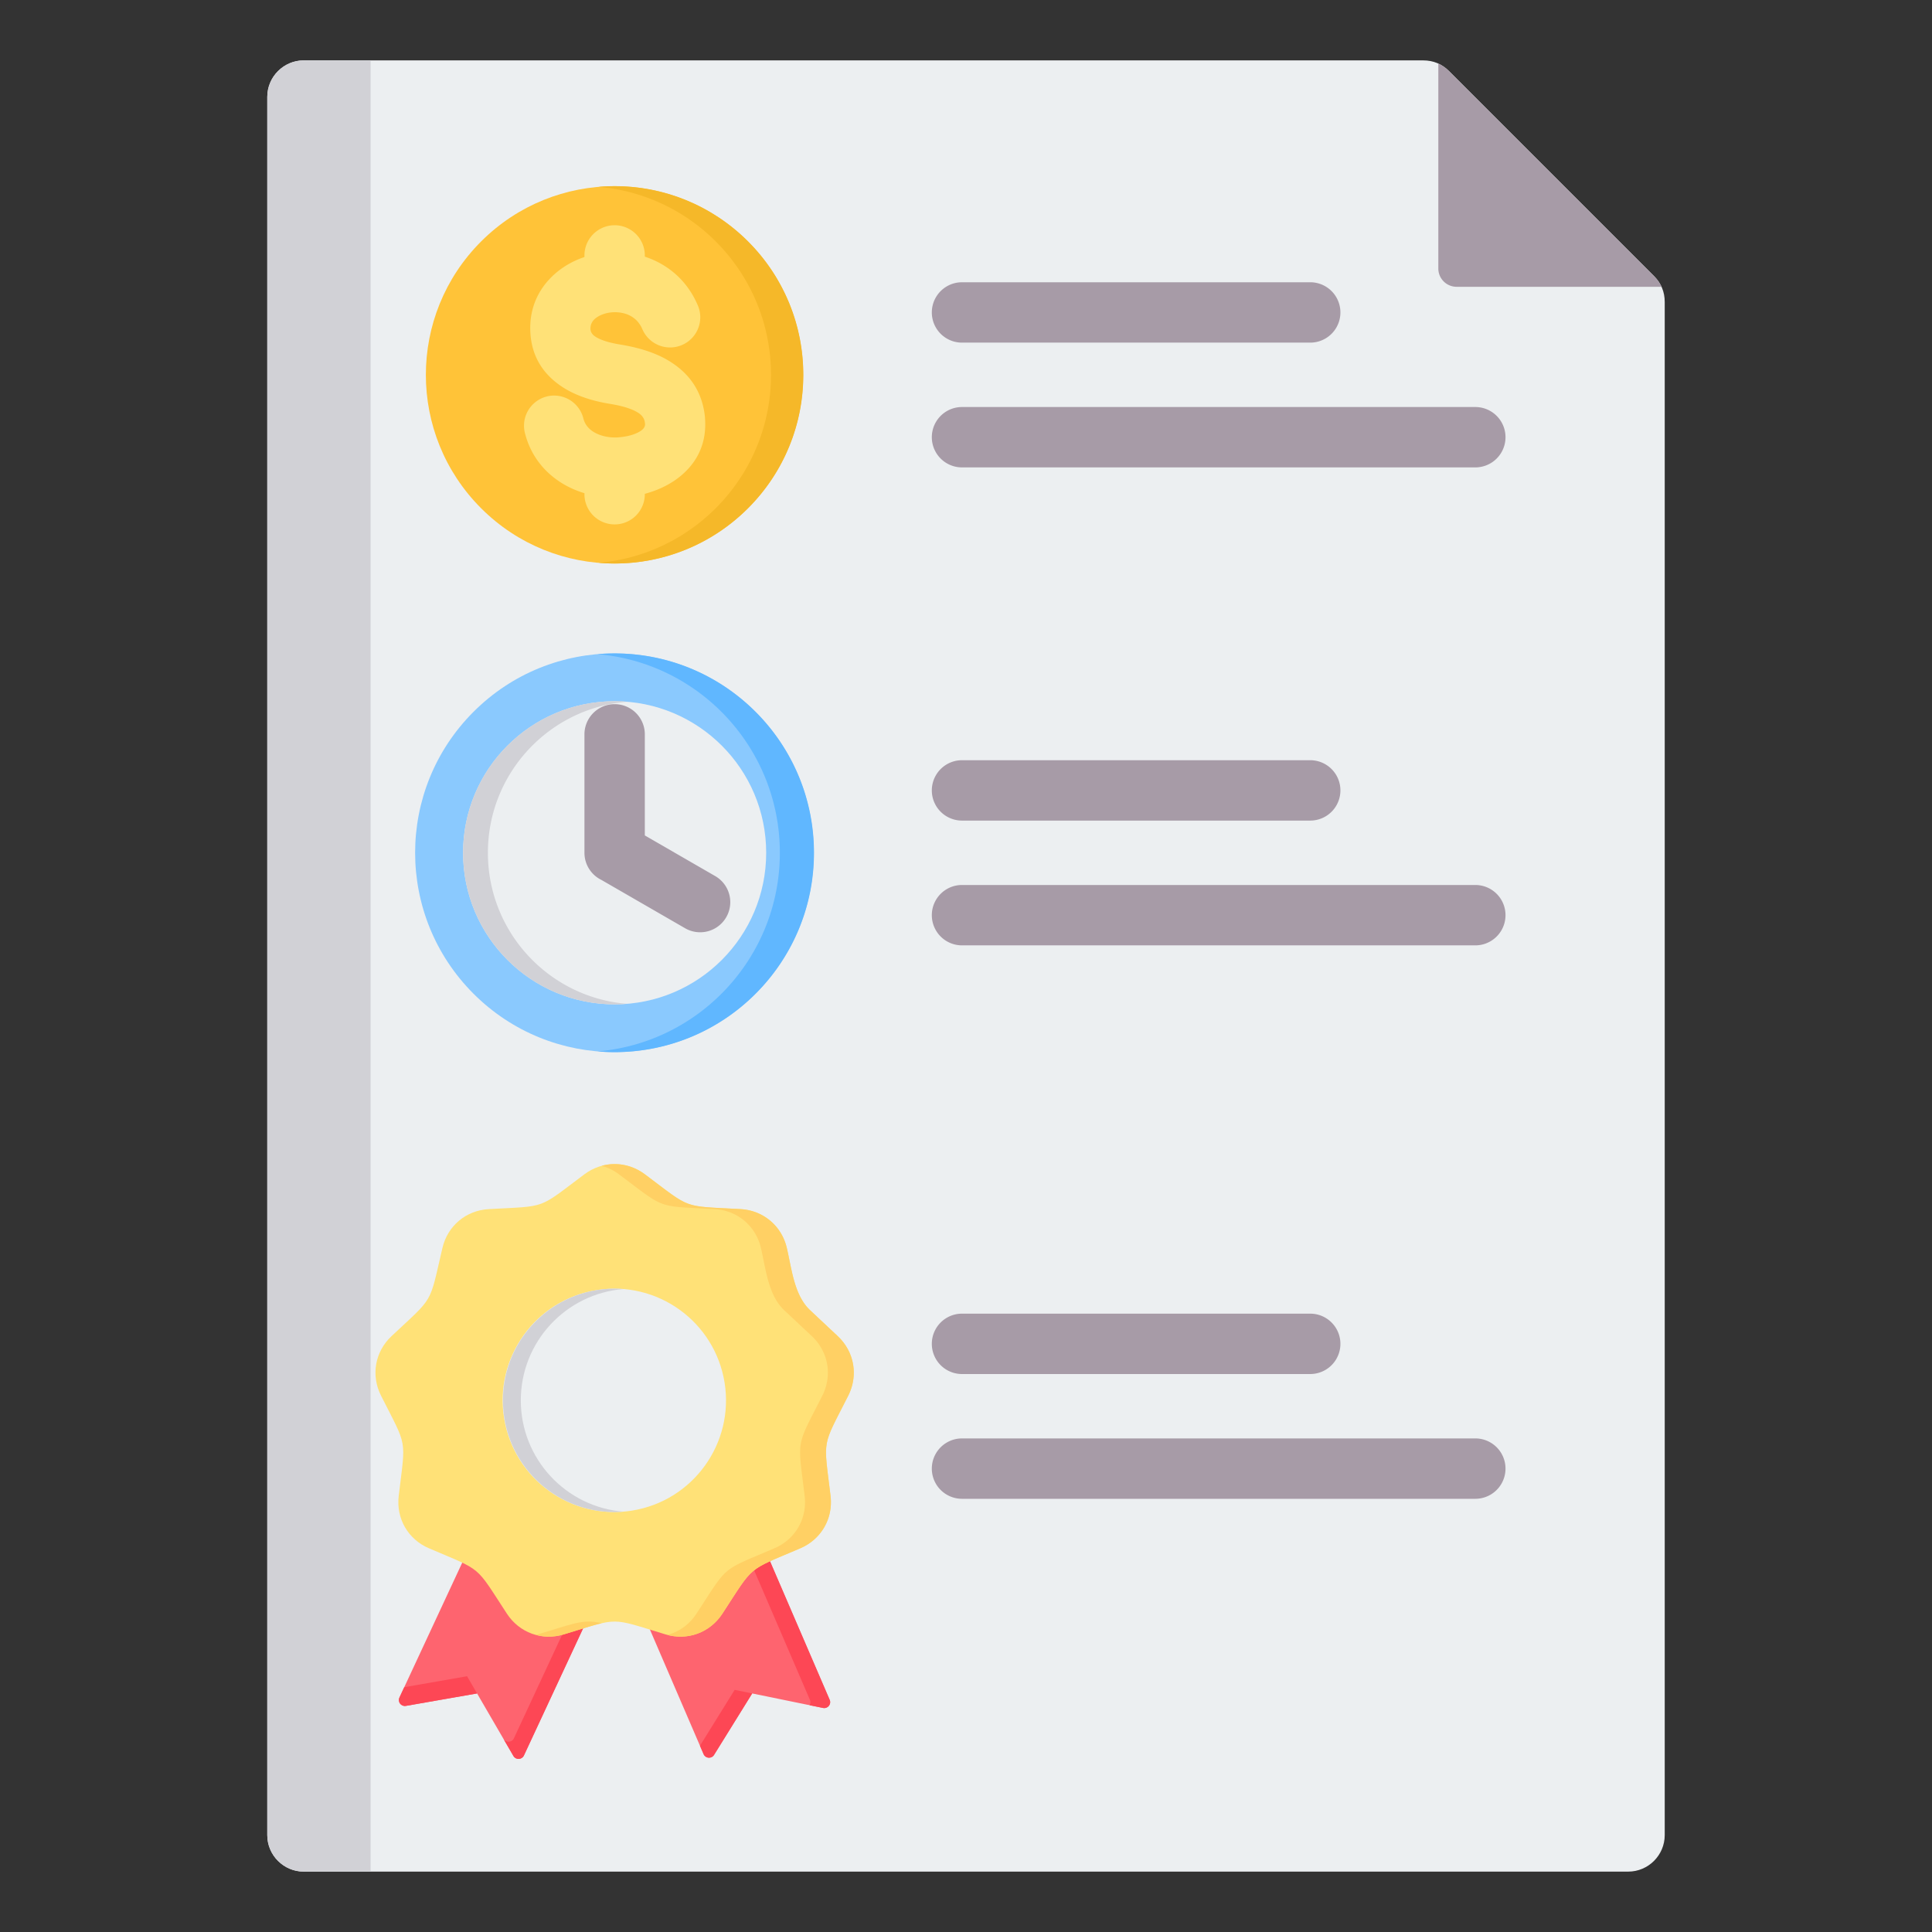 <svg xmlns="http://www.w3.org/2000/svg" version="1.1" xmlns:xlink="http://www.w3.org/1999/xlink" width="512" height="512" x="0" y="0" viewBox="0 0 512 512" style="enable-background:new 0 0 512 512" xml:space="preserve" class=""><rect x="0" y="0" width="512" height="512" fill="#333333" stroke="none"/><g><g fill-rule="evenodd" clip-rule="evenodd"><path fill="#eceff1" d="M80.507 16.003h296.652c2.665 0 4.958.95 6.842 2.835l54.334 54.333c1.884 1.884 2.834 4.178 2.834 6.842V486.32c0 5.33-4.347 9.677-9.677 9.677H80.507c-5.33 0-9.677-4.347-9.677-9.677V25.681c0-5.33 4.347-9.678 9.677-9.678z" opacity="1" data-original="#eceff1"></path><path fill="#d1d1d6" d="M80.507 16.003H98.21v479.993H80.507c-5.33 0-9.677-4.347-9.677-9.677V25.681c0-5.33 4.347-9.678 9.677-9.678z" opacity="1" data-original="#d1d1d6"></path><path fill="#a79ba7" d="M381.168 16.842a9.708 9.708 0 0 1 2.834 1.995l54.334 54.333a9.72 9.72 0 0 1 1.996 2.834h-54.325a4.848 4.848 0 0 1-4.838-4.838V16.842zM254.943 364.132a8 8 0 0 1 0-16h92.279a8 8 0 0 1 0 16zm0-273.331a8 8 0 0 1 0-16h92.279a8 8 0 0 1 0 16zm0 33.065a8 8 0 0 1 0-16h136.031a8 8 0 0 1 0 16zm0 93.599a8 8 0 0 1 0-16h92.279a8 8 0 0 1 0 16zm0 33.066a8 8 0 0 1 0-16h136.031a8 8 0 0 1 0 16zm0 146.666a8 8 0 0 1 0-16h136.031a8 8 0 0 1 0 16z" opacity="1" data-original="#a79ba7"></path><path fill="#fe646f" d="m199.99 404.302-29.192 24.208 15.656 36.349c.503 1.168 2.108 1.287 2.779.207l10.106-16.286 18.776 3.846c1.247.255 2.262-.992 1.758-2.161z" opacity="1" data-original="#fe646f"></path><path fill="#fd4755" d="m199.99 404.302-3.86 3.201 18.504 42.963a1.549 1.549 0 0 1-.093 1.429l3.573.732c1.247.255 2.262-.992 1.758-2.161zm-14.491 58.34 9.192-14.813 4.648.952-10.106 16.285c-.67 1.08-2.275.961-2.778-.207z" opacity="1" data-original="#fd4755"></path><path fill="#fe646f" d="m159.833 420.143-20.989 45.083c-.536 1.153-2.145 1.225-2.783.126l-9.63-16.571-18.881 3.299c-1.254.219-2.233-1.057-1.695-2.212l20.76-44.59z" opacity="1" data-original="#fe646f"></path><path fill="#fd4755" d="m159.833 420.143-20.989 45.083c-.537 1.153-2.145 1.225-2.783.126l-9.63-16.571-18.881 3.299c-1.254.219-2.232-1.057-1.695-2.212l1.276-2.741 16.648-2.909 9.629 16.571c.639 1.099 2.247 1.027 2.784-.126l19.688-42.288z" opacity="1" data-original="#fd4755"></path><path fill="#ffe177" d="M170.892 311.199c12.551 9.394 9.704 8.358 25.357 9.229 6.012.334 10.896 4.432 12.269 10.295 1.297 5.537 1.932 12.519 6.159 16.487l7.333 6.882c4.391 4.121 5.497 10.398 2.781 15.772-7.072 13.991-6.546 11.008-4.686 26.575.715 5.979-2.473 11.499-8.008 13.87-14.411 6.172-12.091 4.225-20.672 17.345-3.296 5.039-9.285 7.22-15.049 5.478-15.007-4.535-11.978-4.535-26.985 0-5.764 1.742-11.754-.438-15.05-5.478-8.581-13.12-6.26-11.173-20.671-17.345-5.535-2.371-8.723-7.891-8.008-13.87 1.861-15.566 2.386-12.584-4.686-26.575-2.716-5.374-1.61-11.652 2.781-15.772 11.431-10.729 9.916-8.105 13.492-23.369 1.373-5.863 6.256-9.96 12.269-10.295 15.653-.871 12.807.165 25.357-9.229 4.822-3.608 11.197-3.608 16.017 0z" opacity="1" data-original="#ffe177"></path><path fill="#ffd064" d="M170.892 311.199c12.551 9.394 9.704 8.358 25.357 9.229 6.012.334 10.896 4.432 12.269 10.295 1.297 5.537 1.932 12.519 6.159 16.487l7.333 6.882c4.391 4.121 5.497 10.398 2.781 15.772-7.072 13.991-6.546 11.008-4.686 26.574.715 5.979-2.473 11.5-8.008 13.87-14.411 6.172-12.091 4.225-20.671 17.345-3.199 4.891-8.935 7.088-14.54 5.621 3.07-.825 5.807-2.763 7.676-5.621 8.581-13.12 6.26-11.174 20.671-17.345 5.536-2.371 8.723-7.891 8.008-13.87-1.861-15.566-2.387-12.583 4.686-26.574 2.716-5.374 1.609-11.652-2.781-15.772l-7.333-6.882c-4.228-3.968-4.863-10.95-6.16-16.487-1.373-5.863-6.257-9.96-12.269-10.295-15.653-.871-12.807.165-25.357-9.229a13.572 13.572 0 0 0-4.576-2.247c3.86-1.049 8.038-.3 11.441 2.247zM159.453 430.17c-4.857-1.105-6.729-.118-16.924 2.963-.169.051-.34.099-.51.144 2.342.629 4.879.61 7.373-.144 4.812-1.455 7.768-2.442 10.061-2.963z" opacity="1" data-original="#ffd064"></path><circle cx="162.885" cy="371.109" r="29.595" fill="#eceff1" transform="rotate(-9.25 162.825 371.617)" opacity="1" data-original="#eceff1"></circle><path fill="#d1d1d6" d="M162.885 341.514c.796 0 1.585.032 2.365.094-15.239 1.205-27.23 13.952-27.23 29.501s11.991 28.296 27.23 29.501c-.78.062-1.569.094-2.365.094-16.345 0-29.595-13.25-29.595-29.595s13.25-29.595 29.595-29.595z" opacity="1" data-original="#d1d1d6"></path><circle cx="162.885" cy="99.333" r="50" fill="#ffc338" transform="rotate(-45 162.88 99.37)" opacity="1" data-original="#ffc338"></circle><path fill="#f5b829" d="M162.885 49.333c27.614 0 50 22.386 50 50s-22.386 50-50 50c-1.442 0-2.869-.065-4.28-.185 25.61-2.172 45.719-23.644 45.719-49.815s-20.11-47.644-45.719-49.815a50.485 50.485 0 0 1 4.28-.185z" opacity="1" data-original="#f5b829"></path><path fill="#ffe177" d="M184.98 81.051a7.998 7.998 0 0 1-14.75 6.188c-.981-2.337-2.839-3.685-4.878-4.202a9.724 9.724 0 0 0-4.28-.113c-1.271.256-2.42.756-3.292 1.464-.83.675-1.357 1.635-1.3 2.81.043.888.554 1.528 1.267 1.994 1.642 1.072 4.09 1.697 6.463 2.087 4.281.703 8.983 1.893 13.012 4.325 4.96 2.995 8.704 7.518 9.552 14.497.059.485.097 1.121.115 1.898.155 6.507-2.793 11.34-7.225 14.702-2.581 1.959-5.644 3.331-8.781 4.169v.103a8 8 0 0 1-16 0v-.273c-2.365-.709-4.614-1.739-6.64-3.088-4.376-2.914-7.729-7.22-9.15-12.923a7.981 7.981 0 0 1 15.5-3.812c.371 1.488 1.275 2.631 2.463 3.423 1.718 1.144 3.973 1.688 6.293 1.633.331-.008.827-.052 1.49-.132 2.003-.243 3.935-.828 5.2-1.787.556-.422.928-.971.912-1.64-.001-.031-.017-.099-.053-.398-.147-1.216-.908-2.07-1.926-2.684-1.951-1.178-4.706-1.833-7.324-2.263-4.181-.686-8.755-1.959-12.588-4.462-4.762-3.108-8.183-7.721-8.517-14.619-.329-6.774 2.583-12.201 7.175-15.935 2.092-1.701 4.539-3.013 7.166-3.896v-.424a8 8 0 0 1 16 0v.324c5.936 1.947 11.212 6.163 14.096 13.034z" opacity="1" data-original="#ffe177"></path><circle cx="162.885" cy="225.998" r="52.83" fill="#8ac9fe" transform="rotate(-45 162.856 226.045)" opacity="1" data-original="#8ac9fe"></circle><path fill="#60b7ff" d="M162.885 173.168c29.177 0 52.83 23.653 52.83 52.83s-23.653 52.83-52.83 52.83c-1.524 0-3.031-.068-4.523-.195 27.059-2.295 48.307-24.982 48.307-52.635s-21.248-50.34-48.307-52.635a53.688 53.688 0 0 1 4.523-.195z" opacity="1" data-original="#60b7ff"></path><circle cx="162.885" cy="225.998" r="40.163" fill="#eceff1" opacity="1" data-original="#eceff1"></circle><path fill="#d1d1d6" d="M162.885 185.835c1.107 0 2.203.047 3.288.135-20.643 1.673-36.875 18.954-36.875 40.029 0 21.074 16.232 38.355 36.875 40.028a40.653 40.653 0 0 1-3.288.135c-22.182 0-40.163-17.982-40.163-40.163 0-22.182 17.981-40.164 40.163-40.164z" opacity="1" data-original="#d1d1d6"></path><path fill="#a79ba7" d="M154.885 194.61a8 8 0 0 1 16 0v26.791l18.715 10.805a7.981 7.981 0 0 1-8 13.812l-22.212-12.824a8 8 0 0 1-4.503-7.197z" opacity="1" data-original="#a79ba7"></path></g></g></svg>